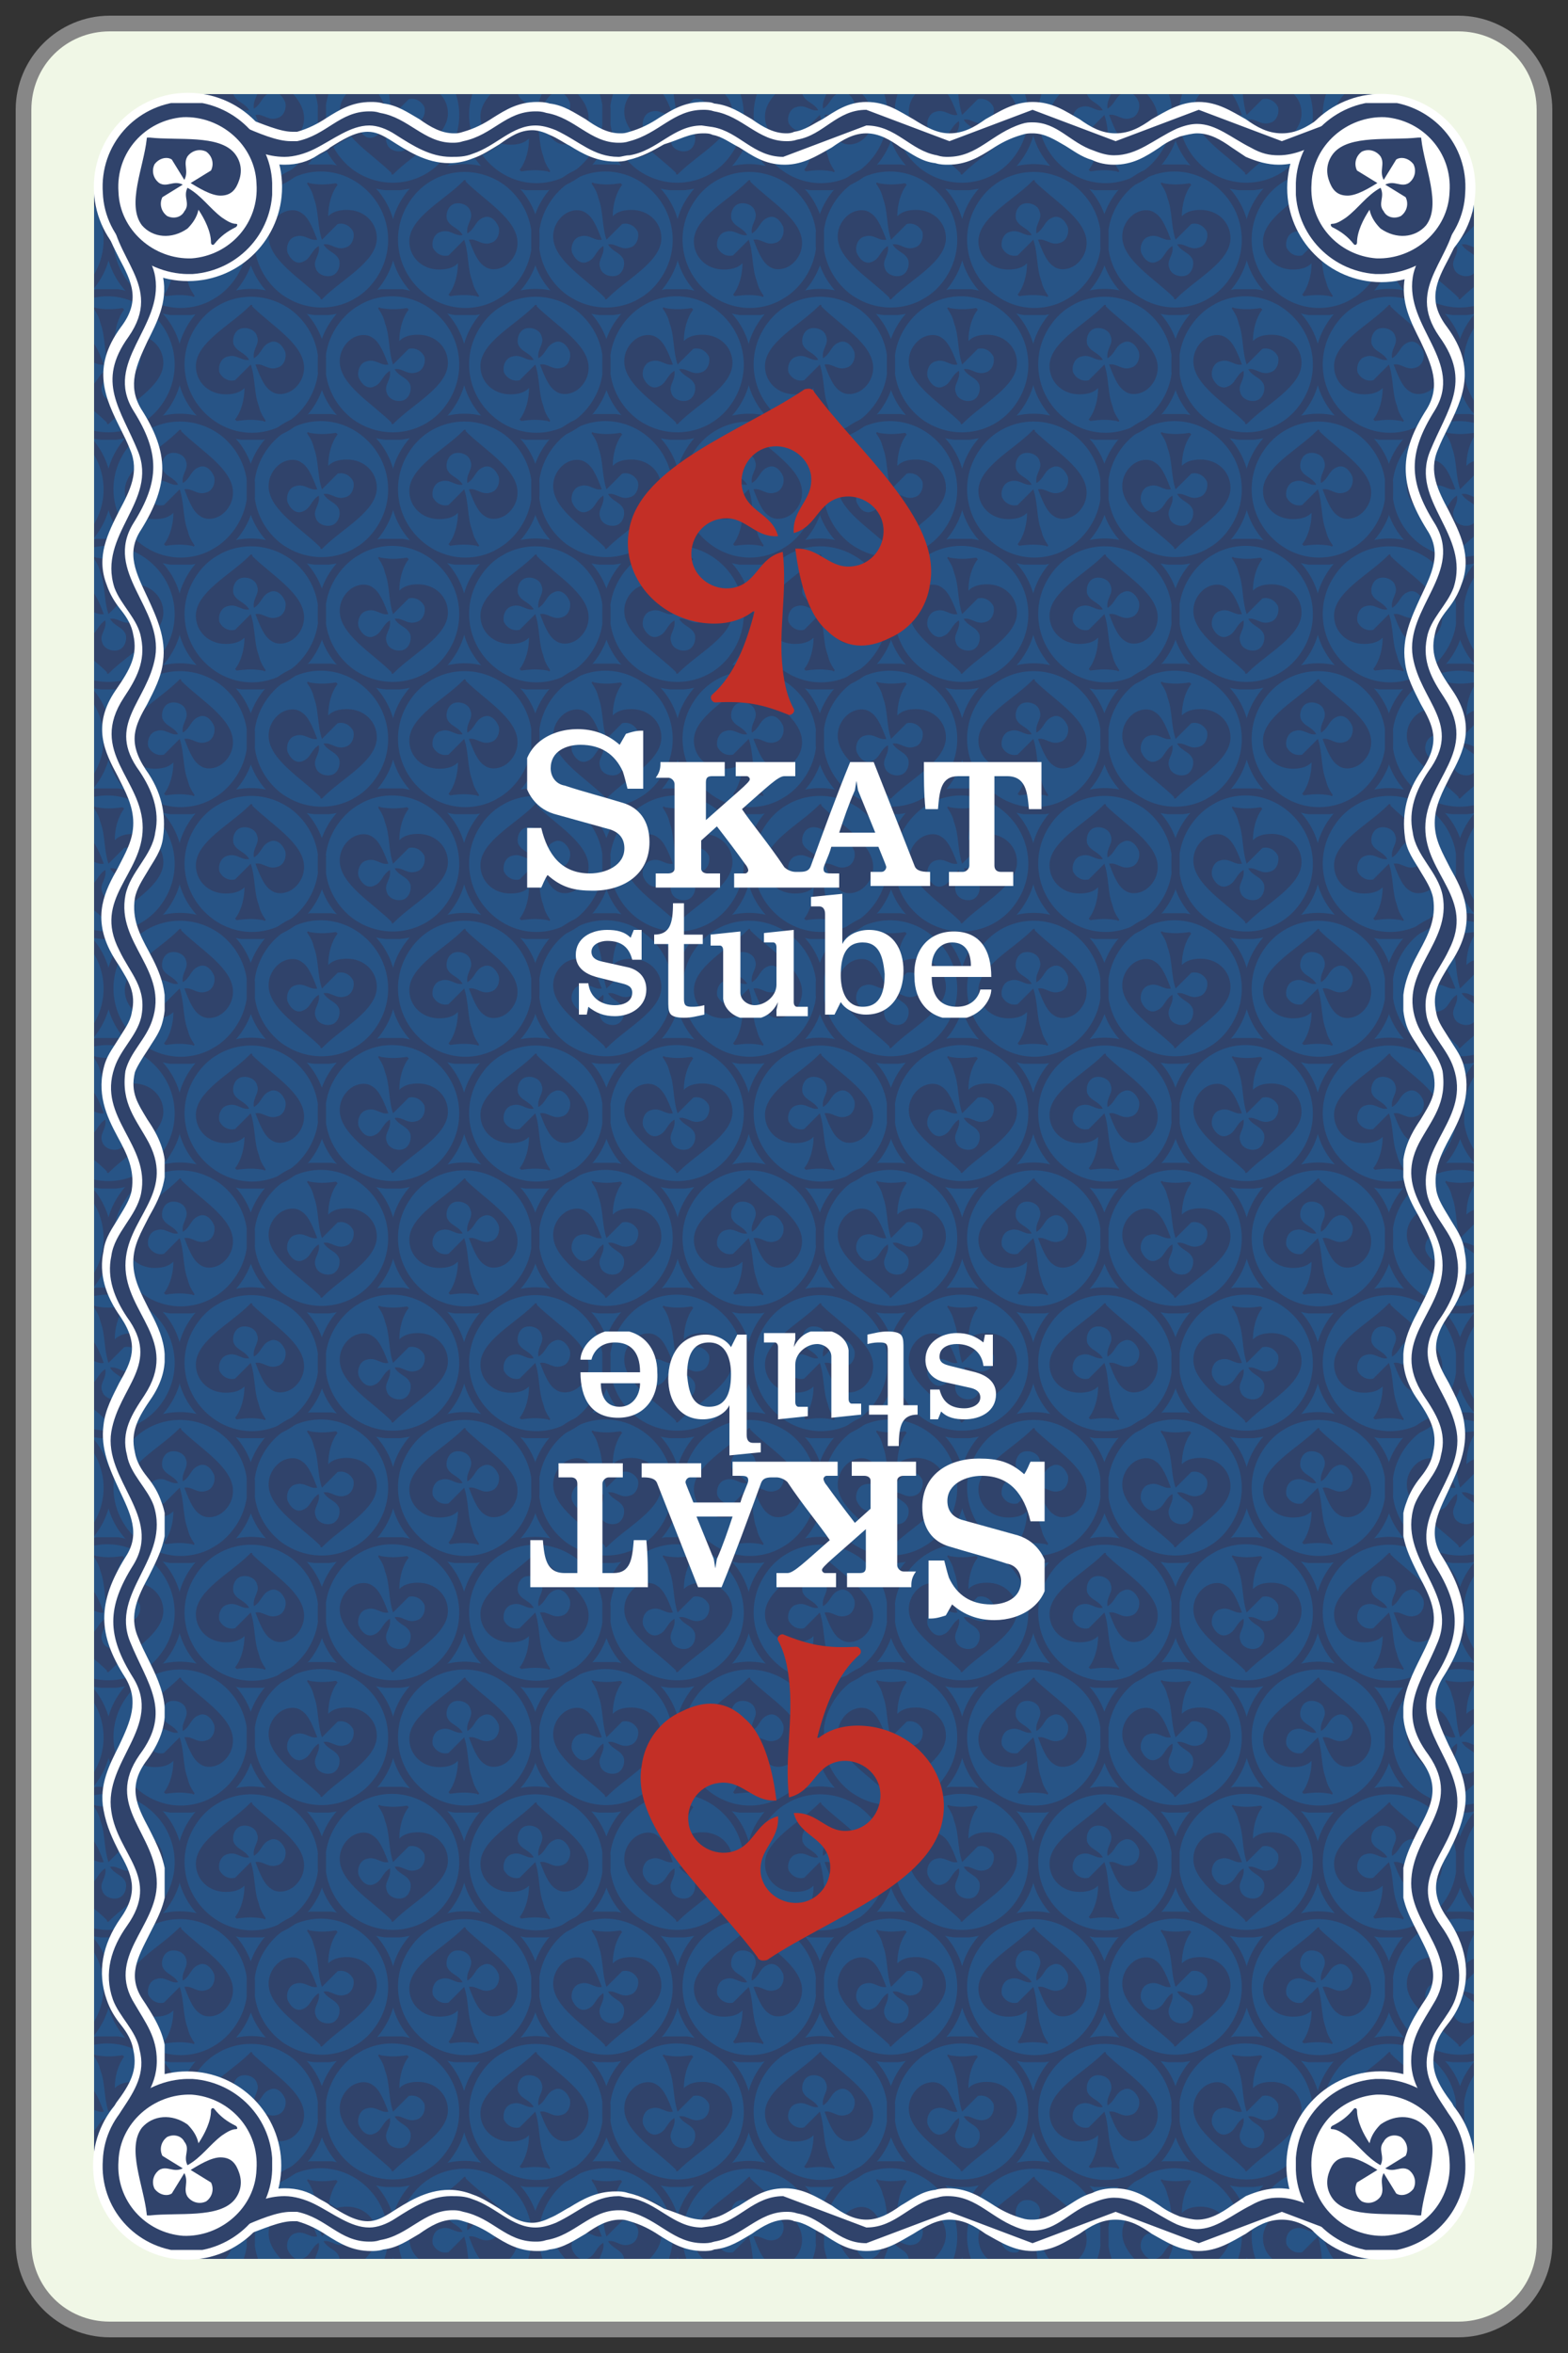 <svg xmlns="http://www.w3.org/2000/svg" xmlns:xlink="http://www.w3.org/1999/xlink" viewBox="0 0 100 150" enable-background="new 0 0 100 150"><rect x="0" y="0" width="100" height="150" fill="#333333" stroke="none"/><symbol id="i" viewBox="-5.5 -5.5 10.9 10.9"><path fill="#fff" stroke="#30436B" stroke-miterlimit="22.926" d="M-.3 5c2.7.1 5.1-2 5.2-4.7.2-2.8-1.9-5.1-4.6-5.3-2.7-.1-5.1 2-5.2 4.7-.2 2.8 1.9 5.1 4.6 5.3z"/><path fill-rule="evenodd" clip-rule="evenodd" fill="#30436B" d="M2.2-1.9c.3-.2.6-.4.9-.4.1 0 .1-.1 0-.2-.6-.3-1-.6-1.4-1.1-.1-.1-.2 0-.2.1 0 .7-.4 1.5-.8 2.1-.1-.5-.4-.9-.7-1.2-1-.7-2.2-.6-2.9.2-1 1.3.1 3.7.3 5.5 0 .1 0 .1.1.1h.1c1.8-.2 4.4.2 5.4-1 .4-.5.5-1.1.3-1.7-.2-.6-.5-1-1.2-1-.6 0-1.4.5-1.9.8l1.3.8c.2.4.1.9-.3 1.2-.4.2-.9.1-1.2-.3-.3-.5.1-.9-.2-1.5l-.8 1.3c-.3.2-.8.1-1.1-.3-.2-.4-.1-.9.3-1.2.5-.3.9.2 1.5-.1l-1.3-.8c-.2-.4-.1-.9.3-1.2.4-.2.9-.1 1.1.3.4.5-.1.9.2 1.5.9-.5 1.4-1.3 2.2-1.9"/></symbol><symbol id="b" viewBox="-49 -74 98 148"><path fill="#F0F7E6" d="M-43-73.5c-3 0-5.5 2.5-5.5 5.5v136c0 3 2.5 5.5 5.5 5.5h86c3 0 5.5-2.5 5.5-5.5v-136c0-3-2.5-5.5-5.5-5.5h-86z"/><path fill="#878787" d="M43 73c2.8 0 5-2.2 5-5v-136c0-2.8-2.2-5-5-5h-86c-2.8 0-5 2.2-5 5v136c0 2.8 2.2 5 5 5h86m0 1h-86c-3.3 0-6-2.7-6-6v-136c0-3.3 2.7-6 6-6h86c3.3 0 6 2.7 6 6v136c0 3.3-2.7 6-6 6z"/></symbol><symbol id="f" viewBox="-16.5 -20 32.8 40.1"><g fill-rule="evenodd" clip-rule="evenodd"><path fill="#fff" d="M4.9-15.2c-1.2 0-1.4-1.1-1.4-2.1 0-.9.3-2 1.4-2 1.2 0 1.4 1.1 1.4 2.1-.1 1-.3 2-1.4 2zm-17.6-4.6h-.5v2h.6c.1-.9.8-1.4 1.7-1.4.5 0 1.1.2 1.1.8 0 .4-.3.5-.7.6l-1.6.4c-.7.2-1.3.6-1.3 1.4 0 1.1 1 1.6 2 1.6.6 0 1.1-.1 1.5-.5l.2.5h.5v-1.9h-.6c-.2.8-.7 1.2-1.6 1.2-.4 0-1-.2-1-.7 0-.3.2-.5.6-.6l1.8-.4c.7-.2 1.1-.7 1.1-1.4 0-1.1-1-1.7-2-1.7-.7 0-1.2.2-1.7.6l-.1-.5zm7.4 5.1v-.6h-1.2v-3.5c0-.4.1-.5.5-.5.2 0 .4 0 .8.1v-.6c-.5-.1-.8-.2-1.3-.2s-.8.1-.9.3c-.1.2-.1.4-.1.9v3.5h-.9v.6c1 0 1.2.7 1.2 2h.7v-2h1.2zm.5 0l1.9.2v-3.9c0-.5.5-.8.9-.8.7 0 1.4.6 1.4 1.3v2.4c0 .2-.1.3-.2.3h-.6v.6l1.9.2v-4.6c0-.2.1-.3.2-.3h.7v-.6h-2v.4l.1.5c-.4-.8-1-1.1-1.8-1.1s-1.6.5-1.7 1.3v3.1c0 .2-.1.3-.2.3h-.6v.7zm7.9-5.1h-.6v6.4c0 .1 0 .5-.4.5h-.5v.6l2 .2v-3.2c.3.6 1 .9 1.7.9 1.5 0 2.2-1.2 2.2-2.6 0-1.5-.8-2.8-2.4-2.8-.6 0-1.3.3-1.6.8l-.4-.8zm6.2 3.1h2.5c0 .8-.3 1.5-1.2 1.5-.8 0-1.3-.7-1.3-1.5zm1.4 2.2c1.7 0 2.4-1.2 2.4-2.9h-3.8c0-1.4.7-1.9 1.6-1.9 1.3 0 1.5 1.1 1.5 1.1h.7c0-.7-.8-1.9-2.3-1.9-1.7 0-2.6 1.2-2.6 2.7-.1 1.7.9 2.9 2.5 2.9zm-19.8 12.8v-3.7h-1c-.1.4-.2.8-.3 1.1-.5 1.1-1.4 1.7-2.7 1.7-.9 0-1.9-.4-1.9-1.5 0-.5.3-1 .9-1.1 1.2-.4 2.4-.7 3.7-1.1 1-.3 1.7-1.1 1.7-2.5 0-2.1-1.7-3.1-3.6-3.1-1.2 0-2 .2-2.9 1-.2-.3-.3-.6-.4-.8h-.9v3.8h.9c.4-1.7 1.3-2.9 3.1-2.9 1 0 2.2.5 2.2 1.6 0 .6-.3 1-.9 1.2l-3.6 1c-1.3.4-1.9 1.6-1.9 2.5 0 1.9 1.7 2.9 3.4 2.9 1 0 1.9-.3 2.7-1l.4.7c.6.2.8.2 1.1.2zm12.5-6.5h2.3l-1.1 2.7-.1.6-.1-.6c-.4-.9-.7-1.8-1-2.7zm5.4 4.5h7.5v-3h-.8c-.1 1.1-.2 2.1-1.4 2.1h-.8v-5.7c0-.3.2-.4.4-.4h.8v-.9h-4.1v.9h.9c.2 0 .4.2.4.4v5.7h-.7c-1.1 0-1.2-.9-1.3-2.1h-.8c-.1 1-.1 2-.1 3zm-4.7 0h1.5l2.6-6.6c.1-.3.4-.4.9-.4h.1v-.9h-3.8v.9h.7c.2 0 .3.2.3.3 0 .1-.1.3-.5 1.3h-3c-.2-.7-.5-1.2-.5-1.4 0-.3.2-.3.6-.3h.4v-.9h-6.7v.9h.7c.1 0 .2.1.2.2s-.1.3-.2.4c-.5.7-1.1 1.5-1.8 2.4l-1-.9v-1.8c0-.2.2-.3.4-.3h.8v-.9h-4.1v.9h.8c.2 0 .4.1.4.3v5.4c0 .2-.2.4-.4.4h-.8c.3.4.3.7.3 1h4.1v-.9h-.8c-.3 0-.4-.1-.4-.4v-2.4c1.9 1.7 2.8 2.4 2.8 2.6 0 .1-.1.2-.2.2h-.7v.9h3.8v-.9h-.7c-.4 0-1.1-.7-2.7-2.1.6-.9 1.7-2.2 2.7-3.7.2-.2.5-.3.7-.3h.3c.4 0 .6.1.7.4.8 2.2 1.6 4.4 2.5 6.6z"/><path fill="#C32F26" d="M-.2 2.2c.1-.9.3-1.8.7-2.5.1-.2-.1-.4-.3-.4-1.7.7-2.8.9-4.7.8-.2 0-.4.3-.2.5 1.4 1.2 2.2 3.3 2.7 5.3h-.1c-.9-.7-2.1-.9-3.4-.7-3 .5-5 3.2-4.5 5.9.7 4.1 7.2 6.3 11.1 8.9.1.1.3.1.4.1.1 0 .3-.1.3-.2 2.8-3.8 8.1-8.1 7.4-12.2-.2-1.6-1.2-2.9-2.6-3.5-1.4-.7-2.8-.7-4 .5-1.3 1.1-1.8 3.6-2 5.2 1.6.1 2.2-1.4 3.8-1.1 1.2.2 2 1.4 1.8 2.6-.2 1.2-1.4 2-2.6 1.8-1.6-.3-1.6-1.9-3.1-2.3-.1 1.6 1.3 2.1 1.1 3.7-.2 1.2-1.4 2-2.6 1.8-1.2-.2-2-1.4-1.8-2.6.3-1.6 1.9-1.6 2.3-3.1-1.6-.1-2.1 1.4-3.7 1.1-1.2-.2-2-1.4-1.8-2.6.2-1.2 1.4-2 2.6-1.8 1.6.3 1.6 1.9 3.2 2.3.3-2.6-.3-5 0-7.5z"/></g></symbol><symbol id="a" viewBox="-4.8 -4.8 9.6 9.7"><path fill-rule="evenodd" clip-rule="evenodd" fill="#30436B" d="M.5-2.6c.1-.4.2-.6.4-.9.1-.1 0-.2-.1-.1-.6.1-1 .1-1.7 0l-.1.1c.4.5.6 1.3.6 2-.3-.3-.7-.4-1.2-.4-1.1 0-1.9.8-1.9 1.8 0 1.5 2.2 2.6 3.4 3.8l.1.1c.1 0 .1 0 .1-.1 1.2-1.2 3.3-2.4 3.3-3.9 0-.6-.3-1.1-.7-1.4-.4-.3-1-.4-1.4-.1-.5.3-.8 1.2-1 1.7.5.1.8-.4 1.4-.2.4.1.6.6.5 1-.2.5-.6.8-1 .6-.5-.2-.5-.7-1-1-.1.6.4.9.2 1.4-.1.4-.6.6-1 .5-.4-.1-.6-.6-.5-1 .2-.5.7-.5 1-1-.5-.1-.8.4-1.4.2-.4-.1-.6-.6-.5-1 .2-.4.6-.6 1-.5l1 1c.3-.9.2-1.8.5-2.6"/><path stroke="#30436B" stroke-width=".5" stroke-miterlimit="22.926" d="M2.7 3.7c2-1.5 2.5-4.3 1-6.4-1.5-2.1-4.3-2.5-6.3-1s-2.5 4.3-1 6.4c1.4 2 4.2 2.5 6.3 1z" fill="none"/></symbol><symbol id="g" viewBox="-2.1 -63 4.1 126"><path fill="#30436B" d="M-1-62.8c-.4 0-.6.2-.7.4-.5.9.6 2.9.8 3.1.8 1.1 1.4 2.1 1.1 3.6-.1.6-.5 1.2-.9 1.7-.3.5-.6.9-.8 1.5-.5 1.6-.2 3.3.9 4.9 1.3 1.9.7 3 0 4.5-.4.8-.9 1.6-1 2.6-.2 1.5.4 2.7 1 3.9.6 1.6 1.3 3 .3 4.7-1.7 2.8-1.7 4.7 0 7.5 1 1.6.3 3-.4 4.5-.6 1.2-1.2 2.5-1 3.9.2 1 .6 1.8 1 2.6.8 1.5 1.4 2.6 0 4.5-.9 1.3-1.3 2.7-1.1 4.1.1.8.6 1.5 1 2.1.5.7.9 1.2 1 1.9.3 1.3-.3 2.4-.9 3.6-.7 1.3-1.4 2.7-.8 4.5.2.6.5 1 .8 1.5.4.6.7 1.1.9 1.7.3 1.3-.2 2.1-.8 3.2-.2.3-.4.6-.6 1-1.1 2.1-.3 3.5.5 4.9.5.9 1 1.9 1 3 0 1.2-.5 2.1-1 3.1-.8 1.5-1.6 3.1-.2 5.3.8 1.2 1.4 2.1 1.1 3.6-.1.6-.5 1.2-.9 1.7-.3.5-.6.9-.8 1.5-.6 1.8.1 3.2.8 4.6.7 1.3 1.3 2.6.7 4.1-.2.5-.4.9-.6 1.3-1 2-1.8 3.7 0 6.2 1.3 1.9.7 3.2-.1 4.7-.5 1-1 2-1 3.3 0 .5.4.7.8.7.2 0 .4-.1.5-.2.3-.3.3-.8.4-1.2 0-.3 0-.5.1-.7l.7-1.2c.4-.6.8-1.3 1-2.1.2-1.5-.4-2.7-1-3.9-.7-1.5-1.4-2.9-.4-4.5 1.7-2.8 1.7-4.7 0-7.5-1-1.6-.3-3 .4-4.5.6-1.2 1.2-2.5 1-3.9-.2-1-.6-1.8-1-2.6-.8-1.5-1.4-2.6 0-4.5.9-1.3 1.3-2.7 1.1-4.1-.1-.8-.6-1.5-1-2.1-.4-.6-.7-1.1-.9-1.8-.3-1.3.3-2.4.9-3.6.7-1.3 1.4-2.7.8-4.5-.4-.7-.7-1.2-1-1.7-.4-.5-.8-1.1-.9-1.7-.2-1.3.2-2.1.9-3.2.2-.3.4-.6.6-1 1.1-2.1.3-3.5-.5-4.9-.5-.9-1-1.9-1-3 0-1.2.5-2.1 1-3.1.8-1.5 1.6-3.1.2-5.3-.8-1.2-1.4-2.1-1.1-3.6.1-.6.5-1.2.9-1.7.3-.5.6-.9.8-1.5.6-1.8-.1-3.2-.8-4.6-.8-1.3-1.4-2.6-.8-4.1.2-.5.4-.9.6-1.3 1-2 1.8-3.7 0-6.2-1.3-1.9-.7-3.2.1-4.7.5-1 1-2 1-3.3 0-1.2-.5-2.2-1.1-3.2-.8-1.5-1.4-2.7-.4-4.3l.3-.4c.7-1.1 1.3-2 1.3-3.4 0-1.3-.5-2.1-1-2.9-.3-.4-.5-.8-.7-1.3 0-.1-.1-.4-.1-.6-.2-.7-.2-1.6-1-1.6z"/><path fill="#fff" d="M-1 62.5c.1 0 .2 0 .3-.1.4-.4.2-1.3.4-1.8.5-1.2 1.5-2 1.7-3.3.5-3.2-3.3-5.4-1.4-8.5 1.7-2.7 1.7-4.5 0-7.2-1.9-3.1 1.9-5.4 1.4-8.5-.5-2.9-3.2-4.3-1-7.3.8-1.2 1.3-2.5 1-3.9-.2-1.5-1.6-2.5-1.9-4-.6-3.1 2.8-4.8 1.7-8-.4-1.2-1.4-2-1.7-3.2-.3-2.1.7-3.1 1.5-4.6 1.7-3.3-1.5-4.8-1.5-7.8 0-3.1 3.5-4.8 1.2-8.3-.8-1.2-1.5-2.3-1.1-3.8.2-1.2 1.3-2.1 1.7-3.2 1.1-3.4-2.8-5.5-1.5-8.7 1.1-2.7 2.7-4.4.6-7.2-2.3-3.3 1.1-5 1.1-8.2 0-2.8-3.3-4.7-1.4-7.7.7-1.2 1.4-2.1 1.4-3.6 0-1.8-1.1-2.6-1.7-4.2-.2-.5 0-2-.8-2-1.3 0 0 2.7.3 3.1.8 1.2 1.5 2.3 1.1 3.8-.2 1.2-1.3 2.1-1.7 3.2-.6 1.7-.1 3.3.9 4.7 2.2 3.1-.6 4.5-1 7.3-.5 3.2 3.3 5.4 1.4 8.5-1.7 2.7-1.7 4.5 0 7.2 1.9 3.1-1.9 5.4-1.4 8.5.5 2.9 3.2 4.3 1 7.3-.8 1.2-1.3 2.5-1 3.9.2 1.5 1.6 2.5 1.9 4 .6 3.1-2.8 4.8-1.7 8 .4 1.2 1.4 2 1.7 3.2.4 1.9-.7 2.8-1.4 4.3-1.7 3.3 1.5 4.8 1.5 7.8 0 3.1-3.5 4.8-1.2 8.3.8 1.2 1.4 2.3 1.1 3.8-.2 1.2-1.3 2.1-1.7 3.2-1.1 3.4 2.8 5.5 1.5 8.7-1.1 2.7-2.7 4.4-.6 7.3 2.3 3.3-1.1 5-1.1 8.2-.1.6.2.8.4.8m0 .5c-.6 0-1-.4-1-1 0-1.4.6-2.5 1.1-3.5.8-1.5 1.4-2.7.1-4.4-1.9-2.6-1-4.5 0-6.5.2-.4.4-.8.6-1.3.6-1.4 0-2.6-.7-3.9-.7-1.4-1.5-2.9-.8-4.7.2-.6.5-1.1.9-1.6s.7-1 .8-1.6c.3-1.3-.2-2.2-1.1-3.5-1.6-2.3-.7-4 .1-5.5.5-1 1-1.9 1-3s-.5-1.9-1-2.9c-.8-1.4-1.6-3-.5-5.2.2-.4.4-.7.6-1 .6-1 1.1-1.7.8-3-.1-.6-.5-1.1-.8-1.6-.3-.5-.7-1-.9-1.6-.6-1.9.1-3.4.8-4.7.6-1.1 1.1-2.1.9-3.4-.1-.6-.5-1.2-.8-1.7-.4-.7-.9-1.3-1-2.2-.3-1.4.1-2.8 1.1-4.2 1.2-1.8.7-2.8-.1-4.2-.4-.8-.9-1.7-1-2.7-.2-1.5.4-2.8 1-4.1.7-1.5 1.4-2.8.4-4.3-1.8-2.9-1.8-4.9 0-7.7.9-1.5.3-2.8-.4-4.3-.6-1.2-1.3-2.5-1-4.1.2-1.1.6-1.9 1-2.7.8-1.4 1.3-2.5.1-4.2-1.2-1.7-1.5-3.5-.9-5.2.2-.6.5-1.1.9-1.6s.7-1 .8-1.6c.3-1.3-.2-2.2-1.1-3.4 0 0-1.3-2.3-.8-3.4.2-.3.5-.5.9-.5 1 0 1.1 1.1 1.2 1.8 0 .2 0 .4.1.5.2.5.5.9.7 1.3.5.8 1.1 1.7 1.1 3 0 1.5-.6 2.5-1.3 3.6l-.2.3c-1 1.5-.3 2.7.4 4.1.5 1 1.1 2 1.1 3.3 0 1.4-.6 2.5-1.1 3.5-.8 1.5-1.4 2.7-.1 4.4 1.9 2.6 1 4.5 0 6.5-.2.4-.4.8-.6 1.3-.6 1.4 0 2.6.7 3.9.7 1.4 1.5 2.9.8 4.7-.2.6-.5 1.1-.9 1.6s-.7 1-.8 1.6c-.3 1.3.2 2.2 1.1 3.5 1.5 2.3.6 4.1-.2 5.6-.5 1-1 1.9-1 3s.5 1.9 1 2.9c.8 1.4 1.6 3 .5 5.2-.2.4-.4.7-.6 1-.6 1-1.1 1.7-.8 3 .1.3.4.8.8 1.4.3.5.7 1 .9 1.6.6 1.9-.1 3.4-.8 4.7-.6 1.1-1.1 2.1-.9 3.4.1.6.5 1.2.8 1.7.4.7.9 1.3 1 2.2.2 1.5-.1 2.9-1.1 4.3-1.2 1.8-.7 2.8.1 4.2.4.8.9 1.7 1 2.7.2 1.5-.4 2.8-1 4.1-.7 1.5-1.4 2.8-.4 4.3 1.8 2.9 1.8 4.9 0 7.7-.9 1.5-.3 2.8.4 4.3.6 1.2 1.3 2.5 1 4.1-.1.9-.6 1.6-1 2.2-.3.4-.5.8-.7 1.2-.1.1-.1.4-.1.6 0 .5-.1 1-.4 1.4-.2.2-.4.3-.7.3z"/></symbol><symbol id="h" viewBox="-41.2 -2 82.3 4.1"><path fill="#30436B" d="M20.5-1.8c-.5 0-.9.1-1.4.3-.6.2-1.1.6-1.6.9-.7.5-1.3.9-2.2.9-.2 0-.4 0-.6-.1-.8-.2-1.4-.6-2-.9-.8-.5-1.6-1-2.7-1-.2 0-.5 0-.7.1-.8.1-1.5.6-2.1 1-.9.4-1.5.8-2.5.8-.9 0-1.7-.5-2.5-1s-1.7-1-2.8-1c-1.2 0-1.9.5-2.7 1-.6.5-1.1.8-1.8 1l-.6.1c-.9 0-1.6-.4-2.3-.9-.7-.4-1.3-.9-2.2-1l-.8-.1c-1.2 0-1.9.5-2.8 1-.4.3-.8.5-1.3.7-.4.2-.8.3-1.2.3-.8 0-1.5-.4-2.2-.9-.5-.3-1-.7-1.6-.9-.5-.2-1-.3-1.4-.3-1.4 0-2.6.8-3.6 1.5-.5.4-1 .5-1.6.5-.9 0-1.7-.5-2.5-1l-.8-.5c-.6-.3-1.3-.5-2-.5-1.1 0-2.2.4-3.2 1.1-.7.5-1.4.8-2.1.8-.8 0-1.7-.3-2.9-1.2l-.5-.3.1.6c.2 1.7 1 2.5 2.3 2.5 1 0 2.3-.5 3.5-1 1.1-.5 2.2-.9 3-.9h.4c.8.2 1.4.6 2 .9.8.5 1.6 1 2.7 1 .2 0 .5 0 .7-.1.9-.1 1.6-.6 2.2-1 .7-.5 1.4-.9 2.3-.9.2 0 .4 0 .6.1.8.2 1.4.6 2 .9.8.5 1.6 1 2.7 1 .2 0 .5 0 .7-.1.9-.1 1.6-.6 2.2-1 .7-.5 1.4-.9 2.3-.9.2 0 .4 0 .6.1.8.2 1.4.6 2 1 .8.5 1.6 1 2.7 1 .2 0 .5 0 .7-.1.9-.1 1.6-.6 2.2-1 .8-.5 1.5-.9 2.4-.9.2 0 .4 0 .6.1.7.1 1.2.4 1.8.8.8.5 1.6 1 2.7 1s2-.5 2.8-1c.8-.5 1.5-1 2.5-1s1.7.5 2.5 1 1.7 1 2.8 1c1.1 0 2-.5 2.8-1 .8-.5 1.5-1 2.5-1 .9 0 1.7.5 2.5 1s1.7 1 2.8 1 2-.5 2.8-1c.8-.5 1.5-1 2.5-1 .9 0 1.7.5 2.5 1s1.7 1 2.8 1c2.1 0 3.9-1.3 4.2-3l.1-.4-.4.1c-.6.2-1.1.5-1.6.9 0 0-.1 0-.1.1-.6.5-1.3.7-1.9.7-.9 0-1.8-.4-2.7-.9-1-.5-2-1-3.1-1-.6 0-1.3.2-1.9.5-.3.2-.6.4-.9.5-.8.5-1.5 1-2.4 1-.4 0-.8-.1-1.2-.3-.5-.2-.9-.5-1.3-.7-.9-.5-1.7-1-2.8-1z"/><path fill="#fff" d="M-38.5 1.5c1.9 0 4.7-2 6.5-2h.4c1.9.4 2.7 1.9 4.6 1.9.2 0 .4 0 .7-.1 1.8-.3 2.8-1.9 4.6-1.9.2 0 .4 0 .7.1 1.9.4 2.7 1.9 4.6 1.9.2 0 .4 0 .7-.1 1.8-.3 2.8-1.9 4.6-1.9.2 0 .4 0 .7.1 1.9.5 2.8 2 4.7 2 .2 0 .4 0 .7-.1 1.8-.3 2.8-1.9 4.6-1.9.2 0 .4 0 .7.1 1.7.3 2.5 1.9 4.4 1.9l5.3-2 5.3 2 5.3-2 5.3 2 5.3-2 5.3 2c1.9 0 3.6-1.1 4-2.8-.6.2-1.1.5-1.6.9-.2.1-.2.2-.2.2s.1-.1.2-.1c-.7.5-1.4.8-2.1.8-2 0-3.7-1.9-5.8-1.9-.6 0-1.1.1-1.8.5-1.2.6-2.2 1.5-3.4 1.5-.4 0-.8-.1-1.3-.3-1.5-.7-2.5-1.7-4-1.7-.4 0-.8.1-1.3.3-1.5.5-2.3 1.8-3.9 1.8-.2 0-.4 0-.7-.1-1.9-.6-2.8-2.1-4.7-2.1-.2 0-.4 0-.7.1-1.7.3-2.6 1.9-4.5 1.9l-5.3-2c-1.9 0-2.8 1.6-4.5 1.9l-.7.1c-1.8 0-2.8-1.6-4.6-1.9-.3 0-.5-.1-.7-.1-1.6 0-2.5 1-4 1.7-.5.2-.9.3-1.3.3-1.5 0-2.5-1.3-4-1.8-.5-.2-.9-.2-1.4-.2-1.3 0-2.4.7-3.5 1.4-.6.4-1.2.6-1.7.6-1.2 0-2.3-.9-3.5-1.5-.6-.3-1.3-.5-1.9-.5-1.1 0-2.1.4-3 1.1-.8.6-1.5.8-2.2.8-1 0-2-.5-3-1.2.3 1.8 1.1 2.3 2.1 2.3m77.4-1.9l.1-.1s0 .1-.1.1m-77.4 2.4c-1.4 0-2.3-.9-2.5-2.7l-.2-1.1.9.6c1.1.8 2 1.1 2.7 1.1.6 0 1.3-.2 1.9-.7 1-.8 2.2-1.2 3.3-1.2.8 0 1.5.2 2.1.6.3.2.6.3.8.5.8.5 1.6 1 2.4 1 .5 0 .9-.2 1.4-.5 1.1-.7 2.3-1.5 3.8-1.5.5 0 1 .1 1.5.3.6.2 1.2.6 1.7.9.7.5 1.3.9 2.1.9.3 0 .7-.1 1.1-.3.5-.2.9-.5 1.3-.7.8-.5 1.7-1 2.9-1 .3 0 .5 0 .8.1.9.2 1.6.6 2.3 1 1 .3 1.6.7 2.5.7.2 0 .4 0 .6-.1.6-.1 1.1-.5 1.7-.8.8-.5 1.6-1.1 2.9-1.1 1.2 0 2.1.6 3 1.1.7.5 1.4.9 2.2.9.8 0 1.5-.4 2.2-.9.7-.4 1.3-.9 2.2-1 .3-.1.6-.1.8-.1 1.2 0 2 .5 2.8 1 .6.4 1.2.7 1.9.9.3.1.5.1.7.1.8 0 1.4-.4 2.1-.8.5-.3 1-.7 1.7-.9.4-.2.9-.3 1.4-.3 1.2 0 2 .5 2.9 1.1.4.3.8.5 1.3.7.4.1.8.2 1.1.2.8 0 1.5-.4 2.2-.9l.9-.6c.7-.3 1.4-.5 2.1-.5 1.2 0 2.2.5 3.2 1 .9.4 1.7.9 2.6.9.6 0 1.2-.2 1.8-.7 0 0 .1 0 .1-.1.5-.4 1-.7 1.7-.9l.8-.2-.2.8c-.4 1.9-2.3 3.2-4.5 3.2-1.2 0-2.1-.6-3-1.1-.7-.5-1.4-.9-2.3-.9-.9 0-1.6.4-2.3.9-.9.5-1.8 1.1-3 1.1s-2.1-.6-3-1.1c-.7-.5-1.4-.9-2.3-.9-.9 0-1.6.4-2.3.9-.9.5-1.7 1.1-3 1.1-1.2 0-2.1-.6-3-1.1-.7-.5-1.4-.9-2.3-.9-.8 0-1.5.4-2.3.9-.9.5-1.7 1.1-3 1.1-1.2 0-2-.6-2.8-1.1-.6-.3-1.1-.7-1.8-.8-.2-.1-.4-.1-.5-.1-.8 0-1.5.4-2.2.9-.7.4-1.4.9-2.4 1-.2.1-.5.1-.7.1-1.2 0-2-.5-2.8-1-.6-.4-1.2-.7-1.9-.9-.3-.1-.4-.1-.6-.1-.8 0-1.5.4-2.2.9-.7.4-1.4.9-2.3 1-.3.1-.6.1-.8.1-1.2 0-2-.5-2.8-1-.6-.4-1.2-.7-1.9-.9-.3-.1-.4-.1-.6-.1-.8 0-1.5.4-2.2.9-.7.4-1.4.9-2.3 1-.3.1-.6.1-.8.1-1.2 0-2-.5-2.8-1-.6-.4-1.2-.7-1.9-.9h-.3c-.8 0-1.9.5-3 .9-1.2.5-2.5 1-3.6 1z"/></symbol><symbol id="e" viewBox="-50.2 -4.8 100.3 9.7"><use xlink:href="#a" width="9.6" height="9.7" x="-4.8" y="-4.8" transform="translate(-36.294)" overflow="visible"/><use xlink:href="#a" width="9.6" height="9.7" x="-4.8" y="-4.8" transform="matrix(-1 0 0 -1 -27.22 0)" overflow="visible"/><use xlink:href="#a" width="9.6" height="9.7" x="-4.8" y="-4.8" transform="matrix(-1 0 0 -1 -45.368 0)" overflow="visible"/><use xlink:href="#a" width="9.6" height="9.7" x="-4.8" y="-4.8" overflow="visible"/><use xlink:href="#a" width="9.6" height="9.7" x="-4.8" y="-4.8" transform="matrix(-1 0 0 -1 9.074 0)" overflow="visible"/><use xlink:href="#a" width="9.6" height="9.7" x="-4.8" y="-4.8" transform="translate(-18.147)" overflow="visible"/><use xlink:href="#a" width="9.6" height="9.7" x="-4.8" y="-4.8" transform="matrix(-1 0 0 -1 -9.073 0)" overflow="visible"/><use xlink:href="#a" width="9.6" height="9.7" x="-4.8" y="-4.8" transform="translate(36.295)" overflow="visible"/><use xlink:href="#a" width="9.6" height="9.7" x="-4.8" y="-4.8" transform="matrix(-1 0 0 -1 45.368 0)" overflow="visible"/><use xlink:href="#a" width="9.6" height="9.7" x="-4.8" y="-4.8" transform="translate(18.148)" overflow="visible"/><use xlink:href="#a" width="9.6" height="9.7" x="-4.8" y="-4.8" transform="matrix(-1 0 0 -1 27.221 0)" overflow="visible"/></symbol><use xlink:href="#b" width="98" height="148" x="-49" y="-74" transform="matrix(1 0 0 -1 50 75)" overflow="visible"/><g><defs><path id="c" d="M94 137c0 3.9-3.1 7-7 7h-74c-3.9 0-7-3.1-7-7v-124c0-3.9 3.1-7 7-7h74c3.9 0 7 3.1 7 7v124z"/></defs><clipPath id="d"><use xlink:href="#c" overflow="visible"/></clipPath><path clip-path="url(#d)" fill="#275486" d="M2.6-3.4h94.8v156.8h-94.8z"/><g clip-path="url(#d)"><use xlink:href="#e" width="100.3" height="9.7" x="-50.2" y="-4.8" transform="matrix(1 0 0 -1 47.752 47.105)" overflow="visible"/><use xlink:href="#e" width="100.3" height="9.7" x="-50.2" y="-4.8" transform="matrix(1 0 0 -1 52.286 55.06)" overflow="visible"/><use xlink:href="#e" width="100.3" height="9.7" x="-50.2" y="-4.8" transform="matrix(1 0 0 -1 47.752 31.194)" overflow="visible"/><use xlink:href="#e" width="100.3" height="9.7" x="-50.2" y="-4.8" transform="matrix(1 0 0 -1 52.286 39.149)" overflow="visible"/><use xlink:href="#e" width="100.3" height="9.7" x="-50.2" y="-4.8" transform="matrix(1 0 0 -1 47.752 15.282)" overflow="visible"/><use xlink:href="#e" width="100.3" height="9.7" x="-50.2" y="-4.8" transform="matrix(1 0 0 -1 52.286 23.238)" overflow="visible"/><use xlink:href="#e" width="100.3" height="9.7" x="-50.2" y="-4.8" transform="matrix(1 0 0 -1 52.286 7.326)" overflow="visible"/><use xlink:href="#e" width="100.3" height="9.7" x="-50.2" y="-4.8" transform="matrix(1 0 0 -1 47.752 110.751)" overflow="visible"/><use xlink:href="#e" width="100.3" height="9.7" x="-50.2" y="-4.8" transform="matrix(1 0 0 -1 52.286 118.706)" overflow="visible"/><use xlink:href="#e" width="100.3" height="9.7" x="-50.2" y="-4.8" transform="matrix(1 0 0 -1 47.752 94.839)" overflow="visible"/><use xlink:href="#e" width="100.3" height="9.7" x="-50.2" y="-4.8" transform="matrix(1 0 0 -1 52.286 102.795)" overflow="visible"/><use xlink:href="#e" width="100.3" height="9.7" x="-50.2" y="-4.8" transform="matrix(1 0 0 -1 47.752 142.573)" overflow="visible"/><use xlink:href="#e" width="100.3" height="9.7" x="-50.2" y="-4.8" transform="matrix(1 0 0 -1 47.752 126.662)" overflow="visible"/><use xlink:href="#e" width="100.3" height="9.7" x="-50.2" y="-4.8" transform="matrix(1 0 0 -1 52.286 134.617)" overflow="visible"/><use xlink:href="#e" width="100.3" height="9.7" x="-50.2" y="-4.8" transform="matrix(1 0 0 -1 47.752 78.928)" overflow="visible"/><use xlink:href="#e" width="100.3" height="9.7" x="-50.2" y="-4.8" transform="matrix(1 0 0 -1 52.286 86.883)" overflow="visible"/><use xlink:href="#e" width="100.3" height="9.7" x="-50.2" y="-4.8" transform="matrix(1 0 0 -1 47.752 63.016)" overflow="visible"/><use xlink:href="#e" width="100.3" height="9.7" x="-50.2" y="-4.8" transform="matrix(1 0 0 -1 52.286 70.972)" overflow="visible"/></g><use xlink:href="#f" width="32.8" height="40.1" x="-16.5" y="-20" transform="matrix(1 0 0 -1 50.12 44.88)" overflow="visible"/><use xlink:href="#f" width="32.8" height="40.1" x="-16.5" y="-20" transform="matrix(-1 0 0 1 50.12 104.88)" overflow="visible"/><ellipse transform="matrix(-.052 -.999 .999 -.052 .623 24.53)" fill="#fff" stroke="#fff" stroke-width="2" stroke-miterlimit="22.926" cx="12" cy="12" rx="5" ry="5"/><ellipse transform="matrix(.052 .999 -.999 .052 221.329 42.957)" fill="#fff" stroke="#fff" stroke-width="2" stroke-miterlimit="22.926" cx="88" cy="138" rx="5" ry="5"/><ellipse transform="matrix(.052 -.999 .999 .052 71.53 99.275)" fill="#fff" stroke="#fff" stroke-width="2" stroke-miterlimit="22.926" cx="88" cy="12" rx="5" ry="5"/><ellipse transform="matrix(-.052 .999 -.999 -.052 150.422 133.238)" fill="#fff" stroke="#fff" stroke-width="2" stroke-miterlimit="22.926" cx="12" cy="138" rx="5" ry="5"/><use xlink:href="#g" width="4.1" height="126" x="-2.1" y="-63" transform="matrix(1 0 0 -1 8.5 74.967)" overflow="visible"/><use xlink:href="#g" width="4.1" height="126" x="-2.1" y="-63" transform="matrix(-1 0 0 -1 91.5 74.967)" overflow="visible"/><use xlink:href="#h" width="82.3" height="4.1" x="-41.2" y="-2" transform="translate(50.551 141.5)" overflow="visible"/><use xlink:href="#h" width="82.3" height="4.1" x="-41.2" y="-2" transform="matrix(1 0 0 -1 50.551 8.5)" overflow="visible"/><use xlink:href="#i" width="10.9" height="10.9" x="-5.5" y="-5.5" transform="matrix(1 0 0 -1 11.957 11.97)" overflow="visible"/><use xlink:href="#i" width="10.9" height="10.9" x="-5.5" y="-5.5" transform="matrix(-1 0 0 -1 88.044 11.97)" overflow="visible"/><use xlink:href="#i" width="10.9" height="10.9" x="-5.5" y="-5.5" transform="translate(11.957 138.03)" overflow="visible"/><use xlink:href="#i" width="10.9" height="10.9" x="-5.5" y="-5.5" transform="matrix(-1 0 0 1 88.044 138.03)" overflow="visible"/></g></svg>